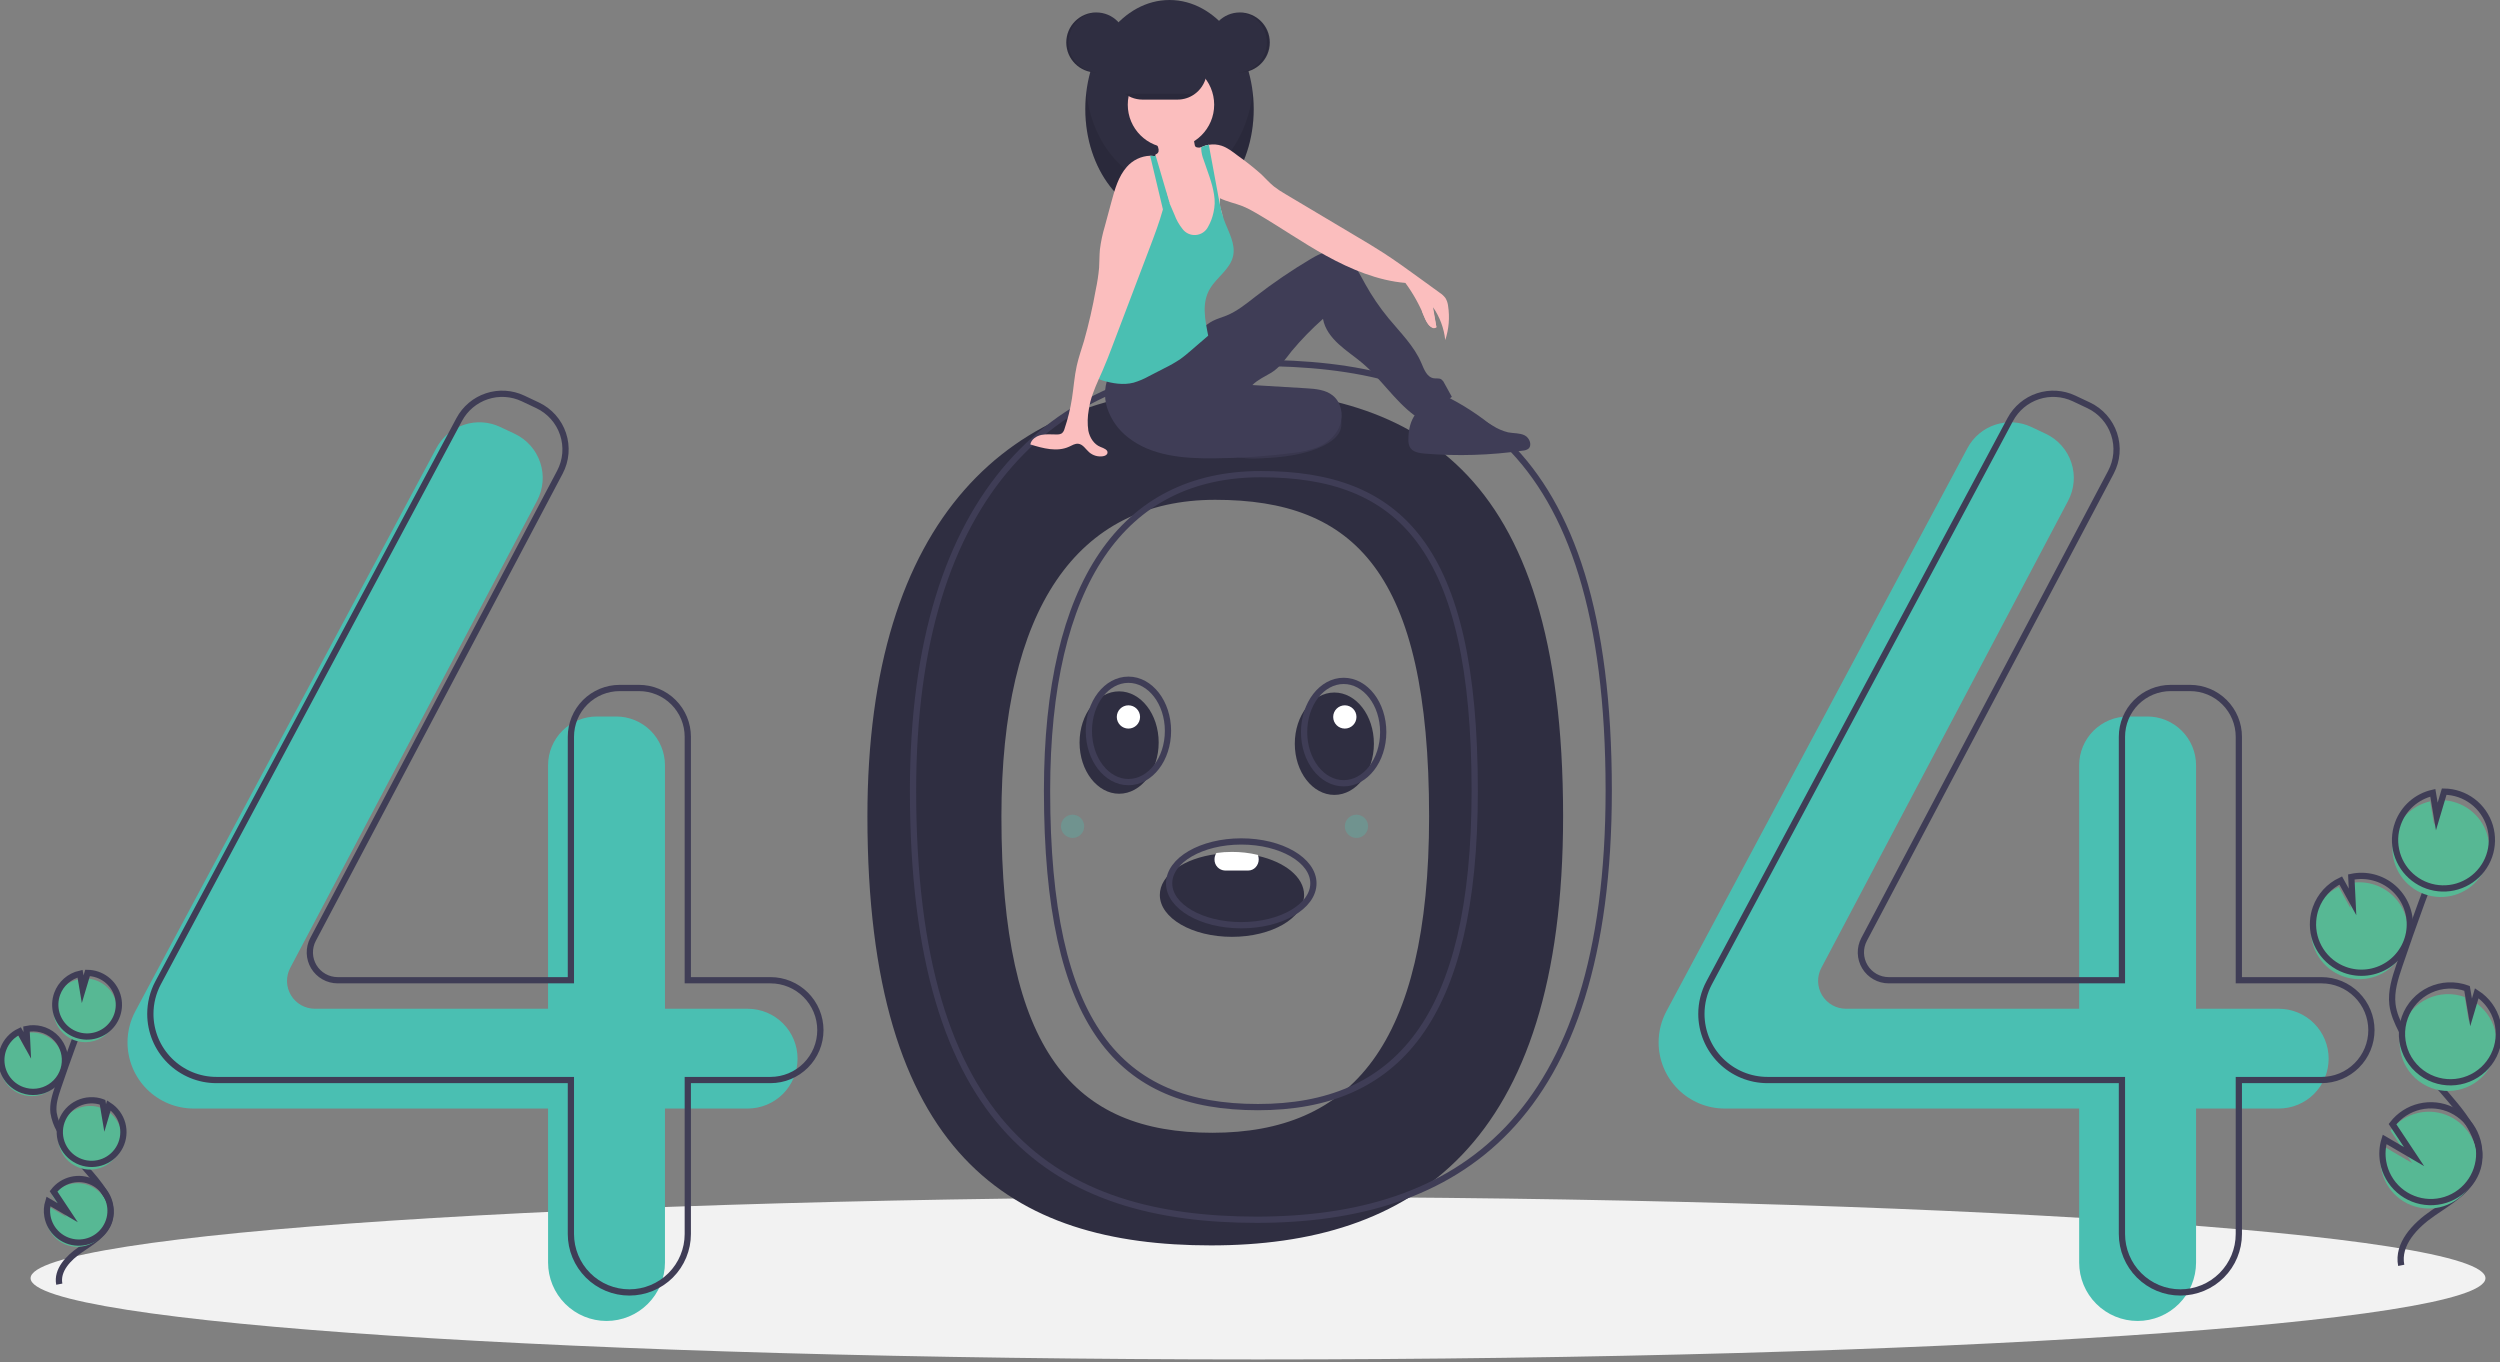<svg width="400" height="218" viewBox="0 0 400 218" fill="none" xmlns="http://www.w3.org/2000/svg">
<rect x="0" y="0" width="400" height="218" fill="#808080" stroke="none"/>
<g clip-path="url(#clip0)">
<path d="M201.283 217.511C309.746 217.511 397.673 211.69 397.673 204.51C397.673 197.329 309.746 191.508 201.283 191.508C92.819 191.508 4.893 197.329 4.893 204.51C4.893 211.69 92.819 217.511 201.283 217.511Z" fill="#F2F2F2"/>
<path d="M193.757 62.178C161.76 62.178 138.786 82.707 138.786 130.607C138.786 184.894 161.76 199.264 193.757 199.264C225.754 199.264 250.097 183.525 250.097 130.607C250.097 74.039 225.754 62.178 193.757 62.178ZM193.967 181.244C171.805 181.244 160.227 168.242 160.227 130.642C160.227 97.465 172.279 79.97 194.441 79.97C216.604 79.97 228.656 91.462 228.656 130.642C228.656 167.294 216.129 181.244 193.967 181.244Z" fill="#2F2E41"/>
<path d="M119.625 161.4H106.395V122.442C106.395 120.373 105.573 118.389 104.11 116.925C102.647 115.462 100.663 114.64 98.593 114.64H95.493C94.469 114.64 93.454 114.842 92.508 115.234C91.561 115.626 90.701 116.201 89.977 116.925C89.252 117.65 88.677 118.51 88.285 119.457C87.893 120.403 87.692 121.418 87.692 122.442V161.4H50.375C49.608 161.4 48.853 161.201 48.185 160.824C47.516 160.446 46.957 159.902 46.561 159.245C46.164 158.587 45.945 157.839 45.923 157.071C45.902 156.304 46.079 155.544 46.437 154.865L85.932 80.114C86.425 79.182 86.723 78.16 86.809 77.109C86.896 76.059 86.769 75.002 86.435 74.002C86.102 73.002 85.57 72.08 84.87 71.291C84.171 70.503 83.319 69.864 82.365 69.414L80.034 68.313C78.224 67.458 76.154 67.332 74.253 67.961C72.352 68.589 70.766 69.924 69.822 71.69L21.653 161.8C20.832 163.334 20.403 165.047 20.403 166.787C20.403 168.176 20.677 169.552 21.209 170.836C21.74 172.119 22.52 173.285 23.502 174.268C24.484 175.25 25.651 176.03 26.934 176.561C28.218 177.093 29.593 177.366 30.983 177.366H87.692V202.001C87.692 203.229 87.933 204.445 88.403 205.58C88.873 206.714 89.562 207.745 90.431 208.614C91.299 209.482 92.33 210.171 93.465 210.641C94.599 211.111 95.815 211.353 97.043 211.353H97.043C98.272 211.353 99.488 211.111 100.622 210.641C101.757 210.171 102.788 209.482 103.656 208.614C104.525 207.745 105.213 206.714 105.683 205.58C106.153 204.445 106.395 203.229 106.395 202.001V177.367H119.625C121.742 177.367 123.773 176.525 125.27 175.028C126.767 173.531 127.608 171.5 127.608 169.383C127.608 167.266 126.767 165.235 125.27 163.738C123.773 162.241 121.742 161.4 119.625 161.4Z" fill="#4ABFB2"/>
<path d="M364.599 161.4H351.37V122.442C351.37 120.373 350.548 118.389 349.085 116.925C347.622 115.462 345.637 114.64 343.568 114.64H340.468C339.443 114.64 338.429 114.842 337.482 115.234C336.536 115.626 335.676 116.201 334.951 116.925C334.227 117.65 333.652 118.51 333.26 119.457C332.868 120.403 332.666 121.418 332.666 122.442V161.4H295.35C294.582 161.4 293.828 161.201 293.159 160.824C292.491 160.446 291.931 159.902 291.535 159.245C291.139 158.587 290.919 157.839 290.898 157.071C290.876 156.304 291.053 155.544 291.412 154.865L330.907 80.114C331.399 79.182 331.698 78.16 331.784 77.109C331.871 76.059 331.743 75.002 331.41 74.002C331.077 73.002 330.544 72.08 329.845 71.291C329.145 70.503 328.293 69.864 327.34 69.414L325.009 68.313C323.198 67.458 321.128 67.332 319.228 67.961C317.327 68.589 315.74 69.924 314.797 71.69L266.627 161.8C265.807 163.334 265.378 165.047 265.378 166.787C265.378 169.593 266.493 172.284 268.477 174.268C270.461 176.252 273.151 177.366 275.957 177.366H332.666V202.001C332.666 204.481 333.651 206.86 335.405 208.614C337.159 210.367 339.538 211.353 342.018 211.353C344.498 211.353 346.877 210.367 348.631 208.614C350.385 206.86 351.37 204.481 351.37 202.001V177.367H364.599C366.717 177.367 368.747 176.525 370.244 175.028C371.742 173.531 372.583 171.5 372.583 169.383C372.583 167.266 371.742 165.235 370.244 163.738C368.747 162.241 366.717 161.4 364.599 161.4Z" fill="#4ABFB2"/>
<path d="M123.276 156.838H110.047V117.88C110.047 116.856 109.845 115.841 109.453 114.895C109.061 113.948 108.486 113.088 107.762 112.364C107.037 111.639 106.177 111.064 105.23 110.672C104.284 110.28 103.269 110.078 102.245 110.078H99.145C97.076 110.078 95.091 110.9 93.628 112.364C92.165 113.827 91.343 115.811 91.343 117.88V156.838H54.027C53.259 156.838 52.505 156.64 51.836 156.262C51.168 155.884 50.608 155.34 50.212 154.683C49.816 154.025 49.596 153.277 49.575 152.509C49.553 151.742 49.73 150.982 50.089 150.303L89.584 75.552C90.076 74.62 90.374 73.598 90.461 72.547C90.547 71.497 90.42 70.44 90.087 69.44C89.754 68.44 89.221 67.518 88.522 66.73C87.822 65.941 86.97 65.302 86.017 64.852L83.685 63.751C81.875 62.897 79.805 62.77 77.904 63.399C76.004 64.027 74.417 65.363 73.473 67.128L25.304 157.238C24.484 158.772 24.055 160.485 24.055 162.225V162.225C24.055 165.031 25.169 167.722 27.153 169.706C29.137 171.69 31.828 172.805 34.634 172.805H91.343V197.439C91.343 198.667 91.585 199.883 92.055 201.018C92.525 202.152 93.213 203.183 94.082 204.052C94.95 204.92 95.981 205.609 97.116 206.079C98.251 206.549 99.467 206.791 100.695 206.791H100.695C103.175 206.791 105.554 205.806 107.308 204.052C109.061 202.298 110.047 199.919 110.047 197.439V172.805H123.276C124.325 172.805 125.363 172.598 126.331 172.197C127.3 171.796 128.18 171.208 128.921 170.466C129.663 169.725 130.251 168.845 130.652 167.876C131.053 166.908 131.26 165.87 131.26 164.821V164.821C131.26 163.773 131.053 162.735 130.652 161.766C130.251 160.798 129.663 159.918 128.921 159.176C128.18 158.435 127.3 157.847 126.331 157.446C125.363 157.044 124.325 156.838 123.276 156.838V156.838Z" stroke="#3F3D56" stroke-miterlimit="10"/>
<path d="M371.443 156.838H358.214V117.88C358.214 115.811 357.392 113.827 355.929 112.364C354.465 110.9 352.481 110.078 350.412 110.078H347.312C346.287 110.078 345.273 110.28 344.326 110.672C343.38 111.064 342.519 111.639 341.795 112.364C341.071 113.088 340.496 113.948 340.104 114.895C339.712 115.841 339.51 116.856 339.51 117.88V156.838H302.194C301.426 156.838 300.672 156.64 300.003 156.262C299.335 155.884 298.775 155.34 298.379 154.683C297.983 154.025 297.763 153.277 297.742 152.509C297.72 151.742 297.897 150.982 298.256 150.303L337.751 75.552C338.243 74.62 338.541 73.598 338.628 72.547C338.714 71.497 338.587 70.44 338.254 69.44C337.92 68.44 337.388 67.518 336.688 66.73C335.989 65.941 335.137 65.302 334.184 64.852L331.852 63.751C330.042 62.897 327.972 62.77 326.071 63.399C324.171 64.027 322.584 65.363 321.64 67.128L273.471 157.238C272.651 158.772 272.222 160.485 272.222 162.225C272.222 165.031 273.336 167.722 275.32 169.706C277.304 171.69 279.995 172.805 282.801 172.805H339.51V197.439C339.51 199.919 340.495 202.298 342.249 204.052C344.003 205.806 346.381 206.791 348.862 206.791V206.791C351.342 206.791 353.721 205.806 355.475 204.052C357.228 202.298 358.214 199.919 358.214 197.439V172.805H371.443C372.492 172.805 373.53 172.598 374.498 172.197C375.467 171.796 376.347 171.208 377.088 170.466C377.83 169.725 378.418 168.845 378.819 167.876C379.22 166.908 379.427 165.87 379.427 164.821V164.821C379.427 162.704 378.585 160.673 377.088 159.176C375.591 157.679 373.561 156.838 371.443 156.838V156.838Z" stroke="#3F3D56" stroke-miterlimit="10"/>
<path d="M201.056 58.073C169.059 58.073 146.085 78.601 146.085 126.501C146.085 180.788 169.059 195.158 201.056 195.158C233.053 195.158 257.396 179.419 257.396 126.501C257.396 69.933 233.053 58.073 201.056 58.073ZM201.266 177.138C179.104 177.138 167.526 164.136 167.526 126.536C167.526 93.36 179.578 75.864 201.74 75.864C223.902 75.864 235.955 87.356 235.955 126.536C235.955 163.189 223.428 177.138 201.266 177.138V177.138Z" stroke="#3F3D56" stroke-miterlimit="10"/>
<path d="M175.409 11.598C178.061 11.598 180.212 9.447 180.212 6.795C180.212 4.142 178.061 1.992 175.409 1.992C172.756 1.992 170.605 4.142 170.605 6.795C170.605 9.447 172.756 11.598 175.409 11.598Z" fill="#2F2E41"/>
<path d="M187.122 34.911C194.562 34.911 200.594 27.096 200.594 17.455C200.594 7.815 194.562 0 187.122 0C179.681 0 173.649 7.815 173.649 17.455C173.649 27.096 179.681 34.911 187.122 34.911Z" fill="#2F2E41"/>
<path opacity="0.1" d="M187.122 29.639C180.373 29.639 174.783 23.209 173.802 14.819C173.7 15.694 173.649 16.575 173.649 17.455C173.649 27.096 179.681 34.911 187.122 34.911C194.562 34.911 200.594 27.096 200.594 17.455C200.594 16.575 200.543 15.694 200.441 14.819C199.46 23.209 193.871 29.639 187.122 29.639Z" fill="black"/>
<path d="M214.537 68.574C214.248 69.763 213.001 70.715 211.619 71.38C208.714 72.779 205.132 73.197 201.656 73.337C200.77 73.391 199.88 73.374 198.996 73.287C197.283 73.122 195.677 72.383 194.435 71.191C194.347 71.133 194.274 71.054 194.225 70.961C194.175 70.867 194.15 70.763 194.151 70.657C194.153 70.551 194.181 70.448 194.234 70.356C194.286 70.264 194.361 70.187 194.452 70.132C196.302 68.1 199.389 66.854 202.5 65.956C204.858 65.276 208.971 63.514 211.543 63.752C214.034 63.982 214.903 67.073 214.537 68.574Z" fill="#3F3D56"/>
<path opacity="0.1" d="M214.537 68.574C214.248 69.763 213.001 70.715 211.619 71.38C208.714 72.779 205.132 73.197 201.656 73.337C200.77 73.391 199.88 73.374 198.996 73.287C197.283 73.122 195.677 72.383 194.435 71.191C194.347 71.133 194.274 71.054 194.225 70.961C194.175 70.867 194.15 70.763 194.151 70.657C194.153 70.551 194.181 70.448 194.234 70.356C194.286 70.264 194.361 70.187 194.452 70.132C196.302 68.1 199.389 66.854 202.5 65.956C204.858 65.276 208.971 63.514 211.543 63.752C214.034 63.982 214.903 67.073 214.537 68.574Z" fill="black"/>
<path d="M177.606 59.688C176.719 61.426 176.559 63.445 177.16 65.301C177.771 67.143 178.915 68.762 180.447 69.953C184.205 72.966 189.378 73.38 194.194 73.338C198.415 73.302 202.63 73.013 206.817 72.473C208.22 72.349 209.599 72.029 210.913 71.522C212.485 70.842 213.866 69.595 214.426 67.976C214.986 66.357 214.588 64.375 213.259 63.294C212.091 62.345 210.481 62.215 208.979 62.124L200.383 61.608C201.232 60.748 202.363 60.262 203.397 59.637C204.769 58.809 205.681 57.417 206.678 56.162C208.215 54.325 209.888 52.605 211.681 51.018C211.961 52.623 212.976 53.941 214.171 55.048C215.366 56.155 216.743 57.047 217.985 58.101C220.993 60.654 223.158 64.12 226.322 66.478C228.498 65.906 230.532 64.89 232.297 63.495L231.067 61.268C230.965 61.039 230.805 60.84 230.604 60.69C230.256 60.476 229.807 60.586 229.403 60.525C228.323 60.363 227.852 59.117 227.428 58.11C226.264 55.347 224.037 53.203 222.134 50.886C220.73 49.175 219.485 47.341 218.413 45.405C217.774 44.25 217.189 43.047 216.322 42.053C215.454 41.058 214.239 40.276 212.919 40.273C211.753 40.27 210.678 40.862 209.675 41.458C206.621 43.272 203.683 45.274 200.877 47.452C199.409 48.592 197.95 49.796 196.228 50.495C195.502 50.789 194.738 50.99 194.042 51.348C192.824 51.975 191.899 53.036 190.903 53.978C187.353 57.338 182.491 59.514 177.606 59.688Z" fill="#3F3D56"/>
<path d="M195.579 35.778C195.539 36.804 195.321 37.817 194.934 38.769C194.738 39.243 194.446 39.672 194.076 40.029C193.707 40.386 193.268 40.663 192.786 40.843C192.103 41.026 191.387 41.05 190.693 40.911C190.088 40.848 189.505 40.649 188.987 40.33C188.181 39.776 187.779 38.787 187.633 37.82C187.487 36.853 187.552 35.865 187.458 34.892C187.367 34.106 187.218 33.327 187.011 32.563C186.948 32.309 186.883 32.056 186.82 31.803C186.758 31.55 186.697 31.297 186.641 31.044C186.589 30.806 186.541 30.567 186.5 30.327C186.466 30.124 186.436 29.92 186.413 29.715C186.393 29.107 186.292 28.505 186.112 27.924C185.944 27.547 185.733 27.191 185.484 26.861C185.378 26.709 185.275 26.557 185.18 26.399C184.905 25.988 184.778 25.496 184.818 25.003C184.829 24.927 184.848 24.852 184.873 24.78C184.882 24.752 184.893 24.723 184.905 24.696C185.01 24.668 185.107 24.614 185.187 24.539C185.266 24.465 185.327 24.372 185.363 24.269C185.403 24.047 185.384 23.819 185.308 23.607C185.22 23.311 185.1 23.025 184.95 22.755C184.852 22.577 184.518 22.256 184.516 22.052C184.511 21.642 185.312 21.312 185.637 21.15C186.627 20.654 187.732 20.43 188.837 20.501C189.546 20.549 190.315 20.767 190.706 21.361C191.057 21.896 191.01 22.59 191.16 23.212C191.176 23.302 191.214 23.387 191.272 23.459C191.348 23.529 191.444 23.573 191.547 23.586C191.721 23.62 191.898 23.628 192.074 23.607H192.075C192.122 23.603 192.168 23.597 192.214 23.587C192.487 23.537 192.746 23.425 192.97 23.26C193.116 23.221 193.262 23.19 193.41 23.165C193.416 23.165 193.422 23.163 193.427 23.162C194.014 25.014 194.09 27 194.571 28.886C194.808 29.824 195.149 30.751 195.197 31.716C195.201 31.758 195.202 31.802 195.203 31.845C195.21 32.155 195.186 32.468 195.199 32.777C195.203 32.917 195.219 33.055 195.245 33.192C195.298 33.412 195.363 33.629 195.441 33.841L195.445 33.852C195.467 33.92 195.488 33.989 195.506 34.058C195.518 34.108 195.53 34.157 195.54 34.208L195.541 34.211C195.627 34.729 195.64 35.256 195.579 35.778Z" fill="#FBBEBE"/>
<path d="M187.356 23.664C191.174 23.664 194.268 20.57 194.268 16.753C194.268 12.935 191.174 9.841 187.356 9.841C183.539 9.841 180.444 12.935 180.444 16.753C180.444 20.57 183.539 23.664 187.356 23.664Z" fill="#FBBEBE"/>
<path d="M231.24 54.412C231.039 52.526 230.369 50.721 229.29 49.161C229.469 50.227 229.649 51.293 229.829 52.358C229.605 52.423 229.367 52.421 229.145 52.352C228.922 52.284 228.724 52.152 228.576 51.972C228.284 51.609 228.062 51.196 227.918 50.753C227.133 48.804 226.106 46.961 224.862 45.267C220.462 44.9 216.112 43.076 212.242 40.95C208.372 38.825 204.75 36.277 200.93 34.061C200.268 33.661 199.579 33.309 198.866 33.007C197.671 32.528 196.33 32.279 195.197 31.716C195.121 31.679 195.045 31.639 194.97 31.598C194.714 31.459 194.472 31.296 194.246 31.112C194.124 31.012 194.008 30.906 193.899 30.793C193.334 30.135 192.886 29.386 192.574 28.576C191.966 27.232 191.749 25.609 191.143 24.264C191.421 24.003 191.735 23.782 192.074 23.607H192.075C192.124 23.581 192.173 23.556 192.224 23.533C192.464 23.42 192.714 23.329 192.97 23.26C193.115 23.221 193.262 23.19 193.409 23.165C193.415 23.165 193.421 23.163 193.427 23.162C194.112 23.05 194.813 23.106 195.471 23.323C196.434 23.649 197.246 24.299 198.056 24.914C199.371 25.841 200.632 26.841 201.834 27.911C202.501 28.551 203.111 29.253 203.829 29.835C204.426 30.295 205.055 30.712 205.711 31.082C209.597 33.397 213.483 35.712 217.37 38.026C218.686 38.809 220.002 39.593 221.289 40.423C223.243 41.683 225.127 43.049 227.009 44.414C228.119 45.218 229.228 46.022 230.336 46.826C230.7 47.058 231.019 47.353 231.279 47.698C231.509 48.089 231.652 48.525 231.698 48.976C231.976 50.798 231.819 52.661 231.24 54.412Z" fill="#FBBEBE"/>
<path d="M197.292 40.976C196.826 43.067 194.712 44.331 193.608 46.168C192.235 48.447 192.795 51.097 193.31 53.709C192.368 54.52 191.426 55.332 190.483 56.144C189.963 56.59 189.443 57.039 188.883 57.434C188.066 57.981 187.213 58.471 186.329 58.901C185.495 59.33 184.661 59.759 183.827 60.188C183.051 60.624 182.23 60.972 181.377 61.226C179.733 61.648 177.988 61.353 176.362 60.864C176.17 60.814 175.986 60.739 175.814 60.64C175.712 60.58 175.624 60.5 175.554 60.405C175.393 60.117 175.335 59.784 175.388 59.459C175.554 56.723 176.223 54.044 176.889 51.384C177.245 49.789 177.724 48.224 178.322 46.702C178.908 45.398 179.581 44.135 180.338 42.923C181.173 41.397 182.162 39.96 183.29 38.636C183.839 38.126 184.301 37.531 184.658 36.872C185.074 35.923 184.914 34.835 184.998 33.801C185.063 33.025 185.269 32.267 185.606 31.565V31.564C185.787 31.186 186.004 30.826 186.255 30.491C186.369 30.755 186.483 31.02 186.596 31.284C186.671 31.457 186.745 31.63 186.819 31.803C186.915 32.025 187.01 32.247 187.105 32.468C187.378 33.103 187.65 33.738 187.922 34.372C188.216 35.171 188.636 35.918 189.164 36.585C189.406 36.926 189.732 37.2 190.11 37.378C190.489 37.556 190.908 37.633 191.325 37.6C191.742 37.569 192.144 37.429 192.491 37.195C192.838 36.962 193.119 36.642 193.305 36.267C193.699 35.568 193.984 34.813 194.151 34.029C194.383 33.073 194.414 32.08 194.245 31.112C193.963 29.247 193.169 27.342 192.593 25.609C192.358 25.031 192.223 24.418 192.191 23.796C192.192 23.726 192.199 23.656 192.212 23.587C192.216 23.57 192.219 23.551 192.223 23.533C192.463 23.42 192.713 23.329 192.969 23.26C193.114 23.221 193.261 23.19 193.408 23.165C193.916 25.911 194.424 28.657 194.933 31.403C194.944 31.468 194.957 31.532 194.969 31.598C195.042 31.991 195.115 32.385 195.197 32.777C195.271 33.134 195.351 33.489 195.44 33.841L195.443 33.852C195.474 33.971 195.505 34.09 195.538 34.208L195.539 34.211C195.63 34.535 195.73 34.856 195.844 35.172C196.533 37.078 197.734 38.997 197.292 40.976Z" fill="#4ABFB2"/>
<path d="M225.343 70.363C225.322 70.765 225.4 71.167 225.571 71.533C226.003 72.323 227.041 72.503 227.939 72.577C233.186 73.008 238.464 72.847 243.675 72.098C243.958 72.078 244.232 71.993 244.476 71.849C245.217 71.33 244.76 70.064 243.951 69.659C243.142 69.253 242.182 69.351 241.295 69.176C240.413 68.954 239.573 68.589 238.808 68.097C237.008 67.063 235.235 65.985 233.487 64.863C232.447 64.195 231.219 63.481 230.047 63.878C226.873 64.951 225.323 66.939 225.343 70.363Z" fill="#3F3D56"/>
<path d="M186.667 30.897V30.898C186.658 30.948 186.65 30.995 186.64 31.044C186.627 31.123 186.612 31.204 186.596 31.284C186.451 32.028 186.273 32.768 186.068 33.504C185.506 35.536 184.752 37.536 184.005 39.507C181.999 44.79 179.993 50.074 177.987 55.358C177.481 56.689 176.976 58.021 176.401 59.325C176.209 59.759 176.011 60.197 175.814 60.64C175.109 62.225 174.432 63.862 174.207 65.549C173.997 66.659 173.973 67.796 174.135 68.915C174.36 70.021 175.031 71.101 176.082 71.51C176.595 71.71 177.33 71.978 177.189 72.511C177.113 72.804 176.78 72.947 176.482 72.996C176.087 73.059 175.684 73.034 175.3 72.924C174.916 72.813 174.561 72.62 174.26 72.356C173.699 71.859 173.268 71.084 172.522 71.001C172.005 70.945 171.53 71.254 171.056 71.471C169.126 72.353 166.877 71.736 164.849 71.109C165.008 70.288 165.833 69.746 166.652 69.582C167.47 69.417 168.317 69.534 169.153 69.512C169.42 69.526 169.686 69.458 169.913 69.317C170.117 69.129 170.26 68.885 170.323 68.616C170.861 67.022 171.261 65.384 171.519 63.721C171.789 61.984 171.901 60.22 172.285 58.504C172.584 57.164 173.046 55.868 173.442 54.553C174.207 51.847 174.836 49.104 175.325 46.334C175.573 45.183 175.75 44.019 175.856 42.846C175.923 41.874 175.891 40.897 175.985 39.928C176.142 38.668 176.405 37.423 176.771 36.206C177.129 34.879 177.488 33.553 177.845 32.227C178.376 30.265 178.945 28.226 180.29 26.701C180.757 26.164 181.33 25.729 181.972 25.422C182.614 25.115 183.313 24.944 184.024 24.918C184.29 24.918 184.556 24.946 184.817 25.003C184.86 25.014 184.904 25.024 184.947 25.036C185.231 25.11 185.503 25.223 185.756 25.371C186.171 25.108 186.382 25.2 186.657 25.607C186.899 26.037 187.012 26.527 186.985 27.02C187.009 28.319 186.902 29.618 186.667 30.897Z" fill="#FBBEBE"/>
<path d="M187.122 32.451L187.104 32.468L187.01 32.563L186.068 33.504L185.606 31.565L184.023 24.918C184.29 24.918 184.556 24.946 184.817 25.003C184.828 24.927 184.846 24.852 184.872 24.78L184.947 25.036L185.483 26.861L186.499 30.327L186.666 30.897V30.898L187.122 32.451Z" fill="#4ABFB2"/>
<path d="M193.099 11.245C193.099 11.86 192.977 12.469 192.74 13.038C192.504 13.606 192.158 14.122 191.722 14.556C191.564 14.715 191.395 14.861 191.215 14.995C190.407 15.604 189.422 15.934 188.41 15.934H182.79C181.548 15.932 180.357 15.438 179.48 14.559C178.602 13.68 178.109 12.489 178.109 11.247C178.109 10.005 178.602 8.814 179.48 7.935C180.357 7.056 181.548 6.561 182.79 6.56H188.41C189.652 6.563 190.842 7.057 191.721 7.935C192.599 8.813 193.095 10.003 193.099 11.245Z" fill="#2F2E41"/>
<path d="M198.369 11.598C201.021 11.598 203.172 9.447 203.172 6.795C203.172 4.142 201.021 1.992 198.369 1.992C195.716 1.992 193.565 4.142 193.565 6.795C193.565 9.447 195.716 11.598 198.369 11.598Z" fill="#2F2E41"/>
<path opacity="0.1" d="M198.253 1.992C198.194 1.992 198.136 1.994 198.077 1.996C199.32 2.041 200.496 2.567 201.359 3.462C202.222 4.357 202.705 5.551 202.705 6.795C202.705 8.038 202.222 9.233 201.359 10.128C200.496 11.023 199.32 11.548 198.077 11.593C198.136 11.595 198.194 11.598 198.253 11.598C199.527 11.598 200.748 11.092 201.649 10.191C202.55 9.29 203.056 8.069 203.056 6.795C203.056 5.521 202.55 4.299 201.649 3.398C200.748 2.498 199.527 1.992 198.253 1.992Z" fill="black"/>
<path opacity="0.1" d="M175.408 1.992C175.467 1.992 175.526 1.994 175.584 1.996C174.342 2.041 173.165 2.567 172.302 3.462C171.439 4.357 170.957 5.551 170.957 6.795C170.957 8.038 171.439 9.233 172.302 10.128C173.165 11.023 174.342 11.548 175.584 11.593C175.526 11.595 175.467 11.598 175.408 11.598C174.135 11.597 172.915 11.09 172.015 10.19C171.115 9.289 170.609 8.068 170.609 6.795C170.609 5.522 171.115 4.301 172.015 3.4C172.915 2.499 174.135 1.993 175.408 1.992Z" fill="black"/>
<path opacity="0.1" d="M191.215 14.995C190.406 15.604 189.422 15.934 188.409 15.934H182.789C181.777 15.934 180.792 15.604 179.983 14.995H191.215Z" fill="black"/>
<path d="M227.509 49.798C227.509 49.798 228.72 53.287 229.828 52.358L228.945 47.797L227.509 49.798Z" fill="#FBBEBE"/>
<path d="M374.859 156.2C375.986 156.61 377.194 156.752 378.386 156.616C379.579 156.48 380.723 156.068 381.729 155.414C382.735 154.76 383.576 153.881 384.184 152.847C384.793 151.813 385.153 150.651 385.236 149.454C385.319 148.257 385.123 147.057 384.663 145.949C384.203 144.84 383.493 143.854 382.586 143.067C381.68 142.28 380.604 141.715 379.442 141.415C378.28 141.115 377.064 141.089 375.891 141.339L376.084 145.327L374.198 141.91C372.346 142.78 370.915 144.349 370.22 146.274C369.973 146.948 369.823 147.654 369.774 148.37C369.655 150.05 370.087 151.724 371.005 153.137C371.922 154.55 373.275 155.625 374.859 156.2Z" fill="#57B894"/>
<path d="M384.196 202.456C383.53 199.064 386.416 196.057 389.267 194.103C392.118 192.148 395.449 190.228 396.422 186.911C397.82 182.144 393.656 177.779 390.415 174.014C388.01 171.22 385.945 168.151 384.263 164.871C383.589 163.556 382.969 162.181 382.791 160.714C382.536 158.601 383.215 156.498 383.899 154.483C386.177 147.768 388.613 141.11 391.206 134.509" stroke="#3F3D56" stroke-miterlimit="10"/>
<path d="M375.179 155.173C376.307 155.583 377.514 155.726 378.707 155.589C379.899 155.453 381.043 155.041 382.049 154.387C383.055 153.733 383.896 152.855 384.505 151.82C385.113 150.786 385.473 149.625 385.556 148.428C385.639 147.23 385.443 146.03 384.984 144.922C384.524 143.813 383.813 142.827 382.907 142.04C382.001 141.253 380.924 140.688 379.762 140.388C378.6 140.088 377.384 140.062 376.211 140.312L376.405 144.301L374.518 140.883C372.666 141.753 371.235 143.323 370.54 145.247C370.293 145.921 370.143 146.627 370.095 147.343C369.975 149.024 370.407 150.697 371.325 152.11C372.242 153.523 373.595 154.598 375.179 155.173V155.173Z" stroke="#3F3D56" stroke-miterlimit="10"/>
<path d="M383.249 133.131C383.691 131.91 384.434 130.82 385.409 129.961C386.384 129.103 387.559 128.503 388.826 128.218L389.464 132.009L390.647 128.027C392.289 128.052 393.881 128.597 395.193 129.585C396.505 130.574 397.469 131.953 397.946 133.525C398.423 135.096 398.388 136.779 397.846 138.33C397.304 139.88 396.284 141.218 394.932 142.151C393.58 143.084 391.966 143.563 390.324 143.519C388.683 143.475 387.097 142.91 385.797 141.907C384.497 140.903 383.55 139.512 383.092 137.935C382.634 136.357 382.689 134.675 383.249 133.131H383.249Z" fill="#57B894"/>
<path d="M383.674 131.762C384.116 130.541 384.859 129.451 385.834 128.592C386.808 127.734 387.983 127.134 389.251 126.849L389.889 130.64L391.072 126.658C392.714 126.683 394.306 127.228 395.618 128.216C396.93 129.204 397.894 130.584 398.371 132.156C398.847 133.727 398.812 135.41 398.271 136.961C397.729 138.511 396.708 139.849 395.356 140.782C394.005 141.715 392.391 142.194 390.749 142.15C389.107 142.106 387.522 141.541 386.222 140.538C384.922 139.534 383.974 138.143 383.516 136.566C383.058 134.988 383.113 133.306 383.674 131.762H383.674Z" stroke="#3F3D56" stroke-miterlimit="10"/>
<path d="M389.054 174.091C390.842 174.74 392.807 174.708 394.574 174.001C396.34 173.294 397.785 171.962 398.632 170.258C399.48 168.555 399.671 166.599 399.169 164.764C398.667 162.929 397.507 161.342 395.911 160.307L395.002 163.367L394.358 159.531C394.351 159.528 394.345 159.525 394.338 159.524C393.381 159.176 392.366 159.02 391.349 159.065C390.332 159.11 389.334 159.355 388.412 159.786C387.489 160.217 386.661 160.825 385.974 161.576C385.287 162.327 384.755 163.206 384.408 164.163C384.061 165.12 383.906 166.136 383.951 167.153C383.997 168.17 384.242 169.168 384.674 170.09C385.105 171.012 385.714 171.839 386.466 172.526C387.217 173.212 388.096 173.744 389.054 174.091H389.054Z" fill="#57B894"/>
<path d="M389.424 172.704C391.212 173.353 393.177 173.321 394.944 172.614C396.71 171.907 398.155 170.575 399.002 168.872C399.85 167.168 400.041 165.213 399.539 163.377C399.037 161.542 397.878 159.956 396.281 158.92L395.372 161.98L394.728 158.144C394.721 158.141 394.715 158.139 394.708 158.137C393.751 157.789 392.736 157.633 391.719 157.678C390.702 157.723 389.704 157.968 388.782 158.399C387.859 158.83 387.031 159.439 386.344 160.19C385.657 160.941 385.125 161.82 384.778 162.777C384.431 163.734 384.276 164.749 384.321 165.766C384.367 166.783 384.612 167.781 385.044 168.703C385.475 169.625 386.084 170.453 386.836 171.139C387.587 171.826 388.467 172.358 389.424 172.704H389.424Z" stroke="#3F3D56" stroke-miterlimit="10"/>
<path d="M380.987 186.959C381.295 188.709 382.195 190.299 383.536 191.465C384.877 192.63 386.578 193.298 388.354 193.358C390.13 193.418 391.872 192.865 393.289 191.793C394.705 190.721 395.71 189.194 396.135 187.469C396.559 185.743 396.378 183.925 395.621 182.317C394.863 180.71 393.576 179.412 391.976 178.641C390.375 177.87 388.558 177.673 386.829 178.082C385.1 178.492 383.565 179.484 382.48 180.891L385.933 186.087L381.216 183.329C380.85 184.503 380.771 185.748 380.987 186.959Z" fill="#57B894"/>
<path d="M381.308 185.932C381.615 187.682 382.515 189.273 383.856 190.438C385.197 191.603 386.899 192.272 388.674 192.331C390.45 192.391 392.192 191.839 393.609 190.766C395.026 189.694 396.03 188.167 396.455 186.442C396.88 184.717 396.698 182.898 395.941 181.291C395.184 179.683 393.897 178.385 392.296 177.614C390.695 176.843 388.878 176.646 387.149 177.056C385.421 177.465 383.885 178.457 382.801 179.864L386.253 185.06L381.536 182.302C381.17 183.476 381.092 184.721 381.308 185.932V185.932Z" stroke="#3F3D56" stroke-miterlimit="10"/>
<path d="M3.354 175.075C4.095 175.345 4.889 175.438 5.672 175.349C6.455 175.259 7.207 174.989 7.868 174.559C8.529 174.129 9.081 173.552 9.481 172.873C9.881 172.193 10.118 171.43 10.172 170.643C10.227 169.857 10.098 169.068 9.796 168.34C9.494 167.612 9.027 166.964 8.432 166.447C7.836 165.93 7.129 165.558 6.365 165.361C5.602 165.164 4.803 165.147 4.032 165.312L4.16 167.932L2.92 165.686C1.703 166.258 0.763 167.289 0.307 168.554C0.144 168.997 0.046 169.46 0.014 169.931C-0.065 171.035 0.219 172.134 0.822 173.063C1.425 173.991 2.314 174.698 3.354 175.075Z" fill="#57B894"/>
<path d="M9.488 205.467C9.051 203.238 10.947 201.262 12.82 199.978C14.693 198.694 16.882 197.433 17.521 195.253C18.439 192.121 15.704 189.253 13.574 186.78C11.994 184.944 10.637 182.928 9.532 180.773C9.052 179.926 8.724 179.001 8.565 178.041C8.398 176.653 8.844 175.271 9.293 173.947C10.79 169.536 12.39 165.161 14.094 160.824" stroke="#3F3D56" stroke-miterlimit="10"/>
<path d="M3.564 174.401C4.305 174.67 5.099 174.764 5.882 174.674C6.665 174.585 7.417 174.314 8.078 173.885C8.739 173.455 9.291 172.877 9.691 172.198C10.091 171.518 10.328 170.755 10.382 169.969C10.437 169.182 10.308 168.394 10.006 167.665C9.704 166.937 9.237 166.289 8.641 165.772C8.046 165.255 7.339 164.884 6.575 164.687C5.812 164.49 5.013 164.473 4.242 164.637L4.37 167.257L3.13 165.012C1.913 165.583 0.973 166.615 0.517 167.879C0.354 168.322 0.256 168.786 0.224 169.256C0.145 170.36 0.429 171.46 1.032 172.388C1.635 173.317 2.524 174.023 3.564 174.401V174.401Z" stroke="#3F3D56" stroke-miterlimit="10"/>
<path d="M8.866 159.919C9.157 159.117 9.645 158.4 10.285 157.836C10.925 157.272 11.697 156.878 12.53 156.691L12.949 159.182L13.726 156.565C14.805 156.581 15.851 156.94 16.713 157.589C17.575 158.238 18.209 159.145 18.522 160.177C18.835 161.21 18.812 162.316 18.456 163.334C18.1 164.353 17.43 165.232 16.542 165.845C15.653 166.458 14.593 166.773 13.515 166.744C12.436 166.715 11.394 166.344 10.54 165.684C9.686 165.025 9.063 164.111 8.762 163.075C8.462 162.038 8.498 160.933 8.866 159.919Z" fill="#57B894"/>
<path d="M9.146 159.019C9.437 158.217 9.925 157.501 10.565 156.937C11.206 156.372 11.978 155.978 12.81 155.791L13.229 158.282L14.007 155.666C15.086 155.682 16.132 156.04 16.994 156.69C17.856 157.339 18.489 158.245 18.802 159.278C19.116 160.31 19.093 161.416 18.737 162.435C18.381 163.453 17.71 164.333 16.822 164.946C15.934 165.558 14.874 165.873 13.795 165.844C12.716 165.815 11.675 165.444 10.82 164.785C9.966 164.125 9.344 163.212 9.043 162.175C8.742 161.139 8.778 160.034 9.146 159.019V159.019Z" stroke="#3F3D56" stroke-miterlimit="10"/>
<path d="M12.681 186.83C13.856 187.256 15.147 187.235 16.307 186.771C17.468 186.306 18.417 185.431 18.974 184.312C19.531 183.193 19.656 181.908 19.326 180.702C18.997 179.496 18.235 178.454 17.186 177.774L16.589 179.784L16.166 177.264C16.161 177.262 16.157 177.26 16.153 177.259C15.524 177.03 14.857 176.928 14.188 176.957C13.52 176.987 12.864 177.148 12.258 177.431C11.652 177.714 11.108 178.114 10.657 178.607C10.205 179.101 9.855 179.678 9.627 180.307C9.399 180.936 9.297 181.603 9.327 182.272C9.357 182.94 9.519 183.595 9.802 184.201C10.086 184.807 10.486 185.351 10.98 185.802C11.474 186.253 12.052 186.602 12.681 186.83Z" fill="#57B894"/>
<path d="M12.921 185.919C14.096 186.345 15.387 186.324 16.548 185.86C17.708 185.395 18.657 184.52 19.214 183.401C19.771 182.282 19.897 180.997 19.567 179.791C19.237 178.585 18.475 177.543 17.427 176.863L16.829 178.873L16.406 176.353C16.402 176.351 16.397 176.349 16.393 176.348C15.765 176.12 15.097 176.018 14.43 176.048C13.762 176.078 13.106 176.239 12.501 176.522C11.278 177.094 10.332 178.128 9.872 179.397C9.411 180.667 9.474 182.067 10.046 183.29C10.618 184.513 11.652 185.458 12.921 185.919V185.919Z" stroke="#3F3D56" stroke-miterlimit="10"/>
<path d="M7.379 195.284C7.581 196.434 8.172 197.479 9.054 198.245C9.935 199.01 11.053 199.45 12.219 199.489C13.386 199.528 14.53 199.165 15.461 198.461C16.392 197.756 17.052 196.753 17.331 195.619C17.61 194.486 17.491 193.291 16.993 192.235C16.496 191.179 15.65 190.326 14.599 189.82C13.547 189.313 12.353 189.183 11.217 189.453C10.081 189.722 9.073 190.373 8.36 191.298L10.628 194.712L7.529 192.9C7.289 193.671 7.237 194.489 7.379 195.284Z" fill="#57B894"/>
<path d="M7.589 194.61C7.791 195.759 8.382 196.805 9.264 197.57C10.145 198.336 11.262 198.775 12.429 198.814C13.596 198.854 14.741 198.491 15.671 197.786C16.602 197.082 17.262 196.078 17.541 194.945C17.82 193.811 17.701 192.616 17.203 191.56C16.706 190.504 15.86 189.652 14.809 189.145C13.757 188.638 12.563 188.509 11.427 188.778C10.291 189.047 9.282 189.699 8.57 190.623L10.838 194.037L7.739 192.225C7.499 192.997 7.447 193.814 7.589 194.61V194.61Z" stroke="#3F3D56" stroke-miterlimit="10"/>
<path d="M179.059 126.999C182.554 126.999 185.388 123.331 185.388 118.808C185.388 114.284 182.554 110.617 179.059 110.617C175.563 110.617 172.729 114.284 172.729 118.808C172.729 123.331 175.563 126.999 179.059 126.999Z" fill="#2F2E41"/>
<path d="M213.496 127.185C216.992 127.185 219.825 123.518 219.825 118.994C219.825 114.47 216.992 110.803 213.496 110.803C210.001 110.803 207.167 114.47 207.167 118.994C207.167 123.518 210.001 127.185 213.496 127.185Z" fill="#2F2E41"/>
<path d="M208.656 143.194C208.656 146.894 203.488 149.895 197.115 149.895C190.741 149.895 185.573 146.894 185.573 143.194C185.573 139.988 189.449 137.308 194.628 136.652C195.452 136.544 196.283 136.49 197.115 136.492C198.508 136.488 199.898 136.638 201.258 136.939C205.585 137.903 208.656 140.342 208.656 143.194Z" fill="#2F2E41"/>
<path d="M180.548 125.137C184.043 125.137 186.877 121.47 186.877 116.946C186.877 112.423 184.043 108.756 180.548 108.756C177.052 108.756 174.219 112.423 174.219 116.946C174.219 121.47 177.052 125.137 180.548 125.137Z" stroke="#3F3D56" stroke-miterlimit="10"/>
<path d="M214.985 125.323C218.481 125.323 221.315 121.656 221.315 117.133C221.315 112.609 218.481 108.942 214.985 108.942C211.49 108.942 208.656 112.609 208.656 117.133C208.656 121.656 211.49 125.323 214.985 125.323Z" stroke="#3F3D56" stroke-miterlimit="10"/>
<path d="M198.604 148.034C204.978 148.034 210.145 145.033 210.145 141.332C210.145 137.631 204.978 134.631 198.604 134.631C192.23 134.631 187.062 137.631 187.062 141.332C187.062 145.033 192.23 148.034 198.604 148.034Z" stroke="#3F3D56" stroke-miterlimit="10"/>
<path d="M201.395 137.498C201.398 137.966 201.222 138.417 200.903 138.76C200.753 138.925 200.57 139.056 200.366 139.146C200.162 139.236 199.942 139.284 199.719 139.285H195.996C195.538 139.269 195.104 139.072 194.79 138.737C194.476 138.402 194.307 137.956 194.321 137.498C194.319 137.135 194.425 136.779 194.626 136.477C195.45 136.361 196.281 136.304 197.113 136.306C198.509 136.302 199.899 136.461 201.257 136.783C201.349 137.01 201.396 137.253 201.395 137.498Z" fill="white"/>
<path d="M180.548 116.574C181.576 116.574 182.41 115.741 182.41 114.713C182.41 113.684 181.576 112.851 180.548 112.851C179.52 112.851 178.687 113.684 178.687 114.713C178.687 115.741 179.52 116.574 180.548 116.574Z" fill="white"/>
<path d="M215.172 116.574C216.2 116.574 217.034 115.741 217.034 114.713C217.034 113.684 216.2 112.851 215.172 112.851C214.144 112.851 213.311 113.684 213.311 114.713C213.311 115.741 214.144 116.574 215.172 116.574Z" fill="white"/>
<path opacity="0.3" d="M217.033 134.072C218.061 134.072 218.895 133.239 218.895 132.211C218.895 131.183 218.061 130.349 217.033 130.349C216.005 130.349 215.172 131.183 215.172 132.211C215.172 133.239 216.005 134.072 217.033 134.072Z" fill="#4ABFB2"/>
<path opacity="0.3" d="M171.612 134.072C172.641 134.072 173.474 133.239 173.474 132.211C173.474 131.183 172.641 130.349 171.612 130.349C170.584 130.349 169.751 131.183 169.751 132.211C169.751 133.239 170.584 134.072 171.612 134.072Z" fill="#4ABFB2"/>
</g>
<defs>
<clipPath id="clip0">
<rect width="400" height="217.511" fill="white"/>
</clipPath>
</defs>
</svg>
